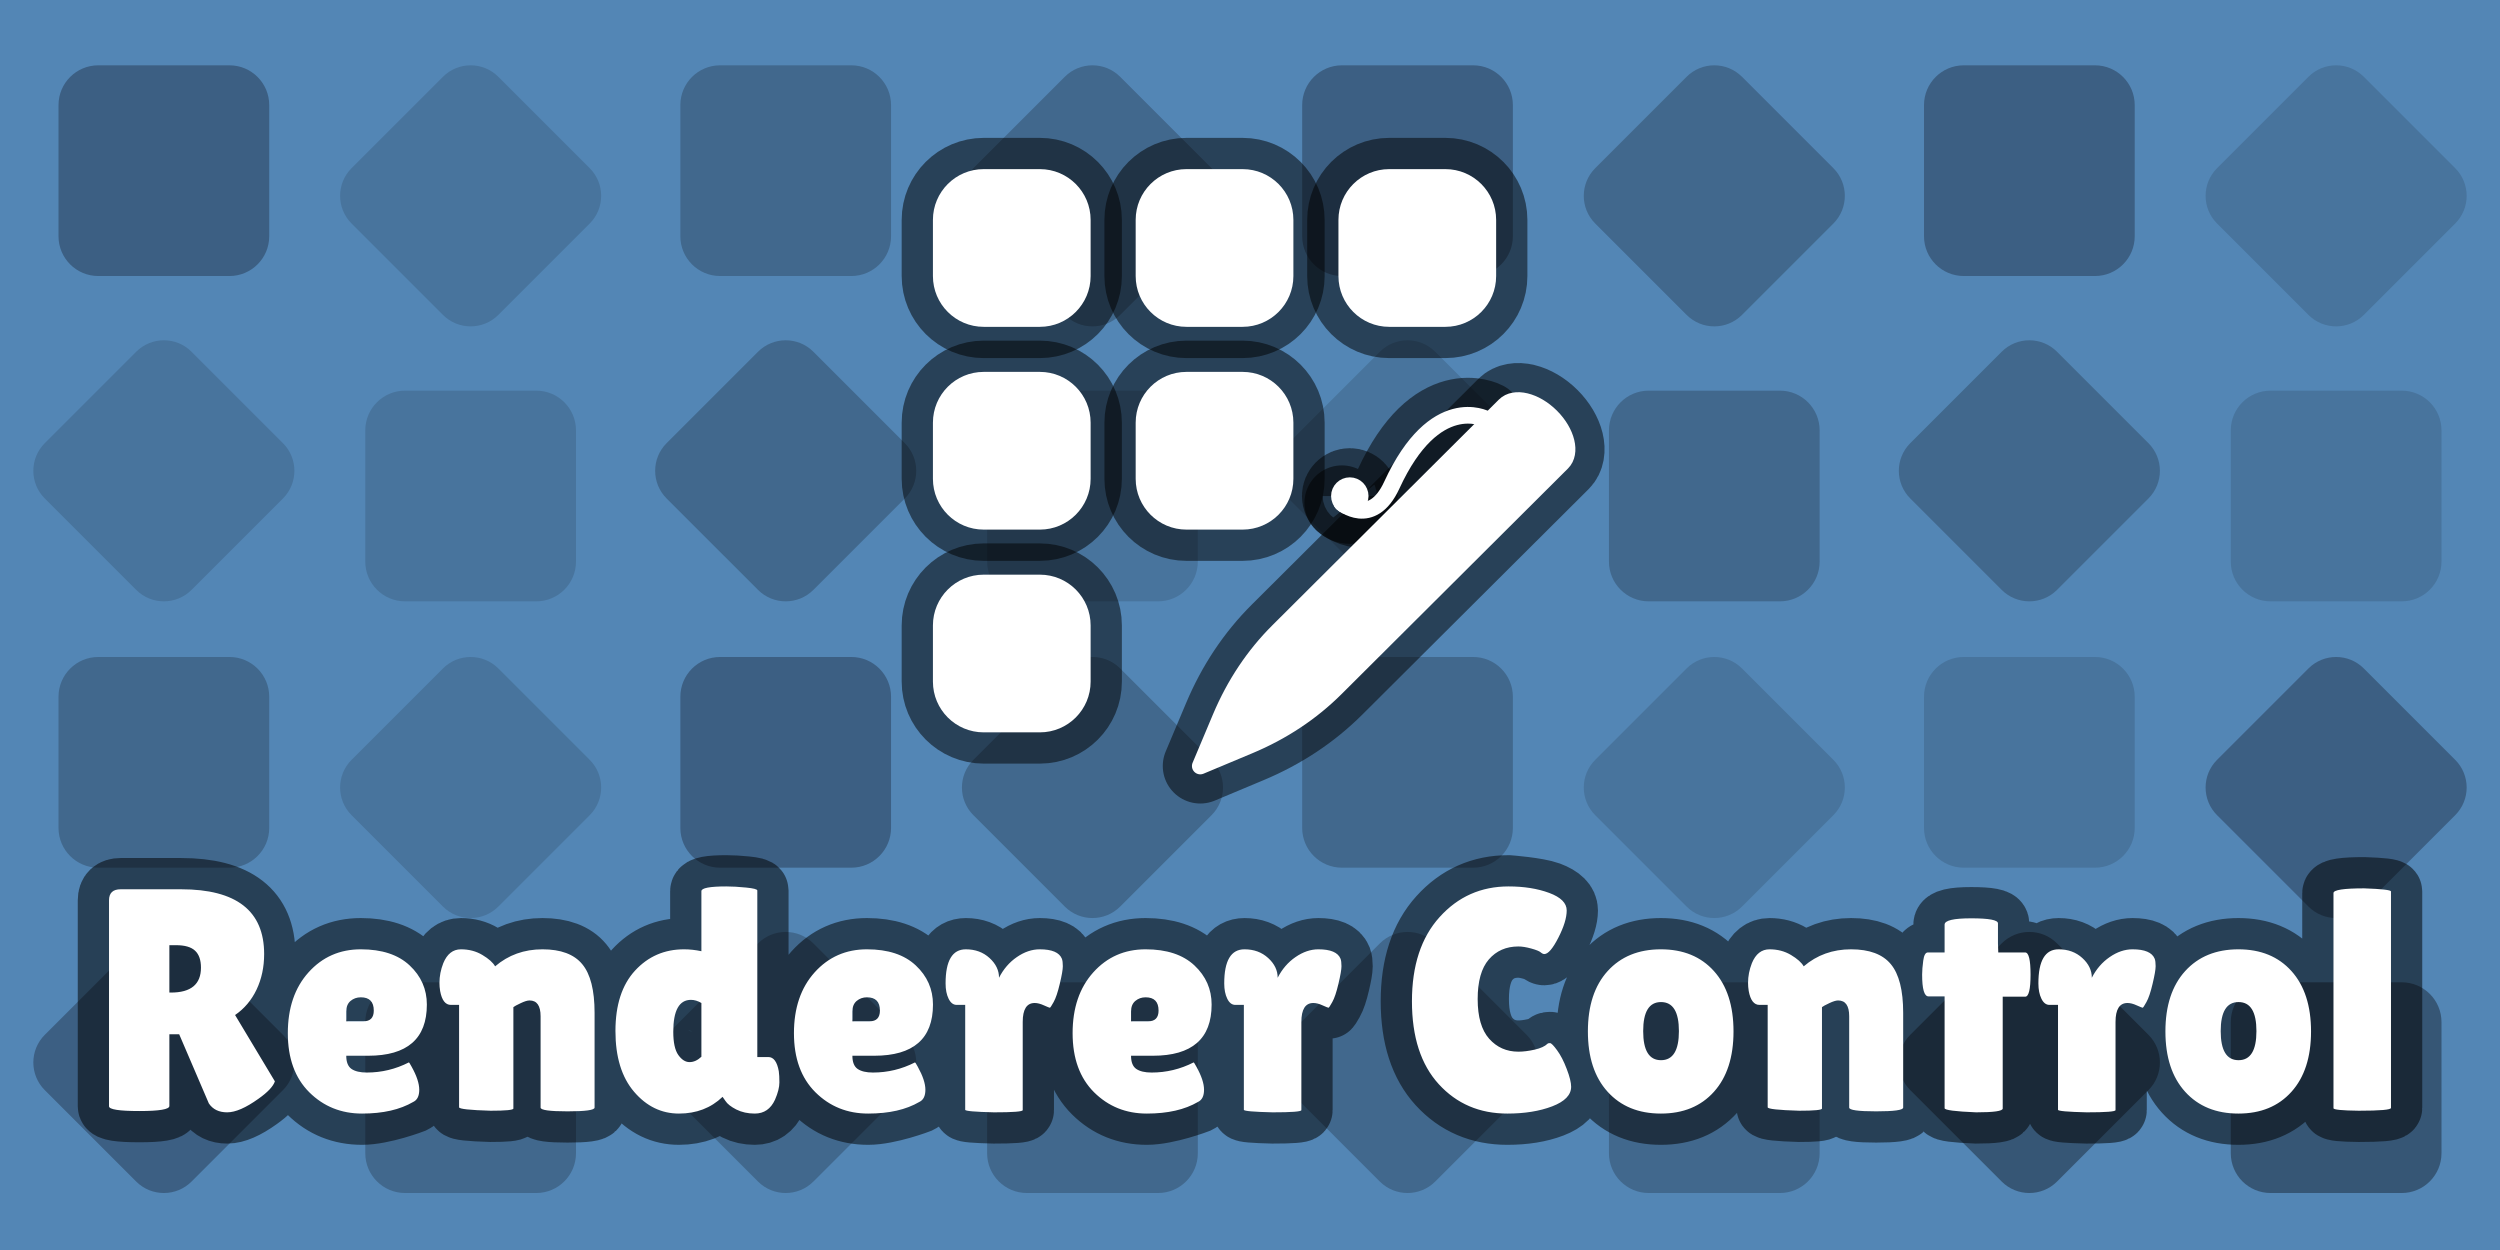 <?xml version="1.0" encoding="UTF-8"?>
<svg xmlns="http://www.w3.org/2000/svg" xmlns:xlink="http://www.w3.org/1999/xlink" width="600px" height="300px" viewBox="0 0 600 300" version="1.1">
<g id="surface1">
<rect x="0" y="0" width="600" height="300" style="fill:rgb(32.549%,52.549%,70.98%);fill-opacity:1;stroke:none;"/>
<path style=" stroke:none;fill-rule:nonzero;fill:rgb(25.49%,40.784%,55.294%);fill-opacity:1;" d="M 23.586 208.246 C 18.316 208.246 14.043 203.973 14.043 198.703 L 14.043 167.219 C 14.043 161.949 18.316 157.676 23.586 157.676 L 55.07 157.676 C 60.34 157.676 64.613 161.949 64.613 167.219 L 64.613 198.703 C 64.613 203.973 60.34 208.246 55.07 208.246 Z M 23.586 208.246 "/>
<path style=" stroke:none;fill-rule:nonzero;fill:rgb(23.529%,37.255%,51.373%);fill-opacity:1;" d="M 10.754 261.641 C 7.082 257.973 7.082 252.02 10.754 248.352 L 32.684 226.422 C 36.352 222.75 42.305 222.75 45.973 226.422 L 67.902 248.352 C 71.574 252.02 71.574 257.973 67.902 261.641 L 45.973 283.57 C 42.305 287.242 36.352 287.242 32.684 283.57 Z M 10.754 261.641 "/>
<path style=" stroke:none;fill-rule:nonzero;fill:rgb(25.49%,40.784%,55.294%);fill-opacity:1;" d="M 128.695 235.754 C 133.965 235.754 138.238 240.027 138.238 245.297 L 138.238 276.781 C 138.238 282.051 133.965 286.324 128.695 286.324 L 97.211 286.324 C 91.941 286.324 87.668 282.051 87.668 276.781 L 87.668 245.297 C 87.668 240.027 91.941 235.754 97.211 235.754 Z M 128.695 235.754 "/>
<path style=" stroke:none;fill-rule:nonzero;fill:rgb(28.235%,45.49%,61.569%);fill-opacity:1;" d="M 106.309 160.43 C 109.977 156.758 115.93 156.758 119.598 160.43 L 141.527 182.359 C 145.199 186.027 145.199 191.98 141.527 195.648 L 119.598 217.578 C 115.93 221.25 109.977 221.25 106.309 217.578 L 84.379 195.648 C 80.707 191.98 80.707 186.027 84.379 182.359 Z M 106.309 160.43 "/>
<path style=" stroke:none;fill-rule:nonzero;fill:rgb(23.529%,37.255%,51.373%);fill-opacity:1;" d="M 172.824 208.246 C 167.555 208.246 163.285 203.973 163.285 198.703 L 163.285 167.219 C 163.285 161.949 167.555 157.676 172.824 157.676 L 204.312 157.676 C 209.578 157.676 213.852 161.949 213.852 167.219 L 213.852 198.703 C 213.852 203.973 209.578 208.246 204.312 208.246 Z M 172.824 208.246 "/>
<path style=" stroke:none;fill-rule:nonzero;fill:rgb(25.49%,40.784%,55.294%);fill-opacity:1;" d="M 159.992 261.641 C 156.32 257.973 156.32 252.02 159.992 248.352 L 181.922 226.422 C 185.594 222.75 191.543 222.75 195.215 226.422 L 217.145 248.352 C 220.812 252.02 220.812 257.973 217.145 261.641 L 195.215 283.57 C 191.543 287.242 185.594 287.242 181.922 283.57 Z M 159.992 261.641 "/>
<path style=" stroke:none;fill-rule:nonzero;fill:rgb(25.49%,40.784%,55.294%);fill-opacity:1;" d="M 277.934 235.754 C 283.203 235.754 287.477 240.027 287.477 245.297 L 287.477 276.781 C 287.477 282.051 283.203 286.324 277.934 286.324 L 246.449 286.324 C 241.18 286.324 236.91 282.051 236.91 276.781 L 236.91 245.297 C 236.91 240.027 241.18 235.754 246.449 235.754 Z M 277.934 235.754 "/>
<path style=" stroke:none;fill-rule:nonzero;fill:rgb(25.49%,40.784%,55.294%);fill-opacity:1;" d="M 255.547 160.43 C 259.219 156.758 265.168 156.758 268.84 160.43 L 290.77 182.359 C 294.438 186.027 294.438 191.98 290.77 195.648 L 268.84 217.578 C 265.168 221.25 259.219 221.25 255.547 217.578 L 233.617 195.648 C 229.945 191.98 229.945 186.027 233.617 182.359 Z M 255.547 160.43 "/>
<path style=" stroke:none;fill-rule:nonzero;fill:rgb(25.49%,40.784%,55.294%);fill-opacity:1;" d="M 322.066 208.246 C 316.797 208.246 312.523 203.973 312.523 198.703 L 312.523 167.219 C 312.523 161.949 316.797 157.676 322.066 157.676 L 353.551 157.676 C 358.82 157.676 363.09 161.949 363.09 167.219 L 363.09 198.703 C 363.09 203.973 358.82 208.246 353.551 208.246 Z M 322.066 208.246 "/>
<path style=" stroke:none;fill-rule:nonzero;fill:rgb(25.49%,40.784%,55.294%);fill-opacity:1;" d="M 309.23 261.641 C 305.562 257.973 305.562 252.02 309.23 248.352 L 331.16 226.422 C 334.832 222.75 340.781 222.75 344.453 226.422 L 366.383 248.352 C 370.055 252.02 370.055 257.973 366.383 261.641 L 344.453 283.57 C 340.781 287.242 334.832 287.242 331.16 283.57 Z M 309.23 261.641 "/>
<path style=" stroke:none;fill-rule:nonzero;fill:rgb(25.49%,40.784%,55.294%);fill-opacity:1;" d="M 427.176 235.754 C 432.445 235.754 436.715 240.027 436.715 245.297 L 436.715 276.781 C 436.715 282.051 432.445 286.324 427.176 286.324 L 395.688 286.324 C 390.422 286.324 386.148 282.051 386.148 276.781 L 386.148 245.297 C 386.148 240.027 390.422 235.754 395.688 235.754 Z M 427.176 235.754 "/>
<path style=" stroke:none;fill-rule:nonzero;fill:rgb(28.235%,45.49%,61.569%);fill-opacity:1;" d="M 404.785 160.43 C 408.457 156.758 414.406 156.758 418.078 160.43 L 440.008 182.359 C 443.68 186.027 443.68 191.98 440.008 195.648 L 418.078 217.578 C 414.406 221.25 408.457 221.25 404.785 217.578 L 382.855 195.648 C 379.188 191.98 379.188 186.027 382.855 182.359 Z M 404.785 160.43 "/>
<path style=" stroke:none;fill-rule:nonzero;fill:rgb(28.235%,45.49%,61.569%);fill-opacity:1;" d="M 471.305 208.246 C 466.035 208.246 461.762 203.973 461.762 198.703 L 461.762 167.219 C 461.762 161.949 466.035 157.676 471.305 157.676 L 502.789 157.676 C 508.059 157.676 512.332 161.949 512.332 167.219 L 512.332 198.703 C 512.332 203.973 508.059 208.246 502.789 208.246 Z M 471.305 208.246 "/>
<path style=" stroke:none;fill-rule:nonzero;fill:rgb(21.176%,33.725%,45.882%);fill-opacity:1;" d="M 458.473 261.641 C 454.801 257.973 454.801 252.02 458.473 248.352 L 480.402 226.422 C 484.07 222.75 490.023 222.75 493.691 226.422 L 515.621 248.352 C 519.293 252.02 519.293 257.973 515.621 261.641 L 493.691 283.57 C 490.023 287.242 484.07 287.242 480.402 283.57 Z M 458.473 261.641 "/>
<path style=" stroke:none;fill-rule:nonzero;fill:rgb(21.176%,33.725%,45.882%);fill-opacity:1;" d="M 576.414 235.754 C 581.684 235.754 585.957 240.027 585.957 245.297 L 585.957 276.781 C 585.957 282.051 581.684 286.324 576.414 286.324 L 544.93 286.324 C 539.66 286.324 535.387 282.051 535.387 276.781 L 535.387 245.297 C 535.387 240.027 539.66 235.754 544.93 235.754 Z M 576.414 235.754 "/>
<path style=" stroke:none;fill-rule:nonzero;fill:rgb(23.529%,37.255%,51.373%);fill-opacity:1;" d="M 554.027 160.43 C 557.695 156.758 563.648 156.758 567.316 160.43 L 589.246 182.359 C 592.918 186.027 592.918 191.98 589.246 195.648 L 567.316 217.578 C 563.648 221.25 557.695 221.25 554.027 217.578 L 532.098 195.648 C 528.426 191.98 528.426 186.027 532.098 182.359 Z M 554.027 160.43 "/>
<path style=" stroke:none;fill-rule:nonzero;fill:rgb(23.529%,37.255%,51.373%);fill-opacity:1;" d="M 23.586 66.246 C 18.316 66.246 14.043 61.973 14.043 56.703 L 14.043 25.219 C 14.043 19.949 18.316 15.676 23.586 15.676 L 55.07 15.676 C 60.34 15.676 64.613 19.949 64.613 25.219 L 64.613 56.703 C 64.613 61.973 60.34 66.246 55.07 66.246 Z M 23.586 66.246 "/>
<path style=" stroke:none;fill-rule:nonzero;fill:rgb(28.235%,45.49%,61.569%);fill-opacity:1;" d="M 10.754 119.641 C 7.082 115.973 7.082 110.02 10.754 106.352 L 32.684 84.422 C 36.352 80.75 42.305 80.75 45.973 84.422 L 67.902 106.352 C 71.574 110.02 71.574 115.973 67.902 119.641 L 45.973 141.57 C 42.305 145.242 36.352 145.242 32.684 141.57 Z M 10.754 119.641 "/>
<path style=" stroke:none;fill-rule:nonzero;fill:rgb(28.235%,45.49%,61.569%);fill-opacity:1;" d="M 128.695 93.754 C 133.965 93.754 138.238 98.027 138.238 103.297 L 138.238 134.781 C 138.238 140.051 133.965 144.324 128.695 144.324 L 97.211 144.324 C 91.941 144.324 87.668 140.051 87.668 134.781 L 87.668 103.297 C 87.668 98.027 91.941 93.754 97.211 93.754 Z M 128.695 93.754 "/>
<path style=" stroke:none;fill-rule:nonzero;fill:rgb(28.235%,45.49%,61.569%);fill-opacity:1;" d="M 106.309 18.43 C 109.977 14.758 115.93 14.758 119.598 18.43 L 141.527 40.359 C 145.199 44.027 145.199 49.98 141.527 53.648 L 119.598 75.578 C 115.93 79.25 109.977 79.25 106.309 75.578 L 84.379 53.648 C 80.707 49.98 80.707 44.027 84.379 40.359 Z M 106.309 18.43 "/>
<path style=" stroke:none;fill-rule:nonzero;fill:rgb(25.49%,40.784%,55.294%);fill-opacity:1;" d="M 172.824 66.246 C 167.555 66.246 163.285 61.973 163.285 56.703 L 163.285 25.219 C 163.285 19.949 167.555 15.676 172.824 15.676 L 204.312 15.676 C 209.578 15.676 213.852 19.949 213.852 25.219 L 213.852 56.703 C 213.852 61.973 209.578 66.246 204.312 66.246 Z M 172.824 66.246 "/>
<path style=" stroke:none;fill-rule:nonzero;fill:rgb(25.49%,40.784%,55.294%);fill-opacity:1;" d="M 159.992 119.641 C 156.32 115.973 156.32 110.02 159.992 106.352 L 181.922 84.422 C 185.594 80.75 191.543 80.75 195.215 84.422 L 217.145 106.352 C 220.812 110.02 220.812 115.973 217.145 119.641 L 195.215 141.57 C 191.543 145.242 185.594 145.242 181.922 141.57 Z M 159.992 119.641 "/>
<path style=" stroke:none;fill-rule:nonzero;fill:rgb(28.235%,45.49%,61.569%);fill-opacity:1;" d="M 277.934 93.754 C 283.203 93.754 287.477 98.027 287.477 103.297 L 287.477 134.781 C 287.477 140.051 283.203 144.324 277.934 144.324 L 246.449 144.324 C 241.18 144.324 236.91 140.051 236.91 134.781 L 236.91 103.297 C 236.91 98.027 241.18 93.754 246.449 93.754 Z M 277.934 93.754 "/>
<path style=" stroke:none;fill-rule:nonzero;fill:rgb(25.49%,40.784%,55.294%);fill-opacity:1;" d="M 255.547 18.43 C 259.219 14.758 265.168 14.758 268.84 18.43 L 290.77 40.359 C 294.438 44.027 294.438 49.98 290.77 53.648 L 268.84 75.578 C 265.168 79.25 259.219 79.25 255.547 75.578 L 233.617 53.648 C 229.945 49.98 229.945 44.027 233.617 40.359 Z M 255.547 18.43 "/>
<path style=" stroke:none;fill-rule:nonzero;fill:rgb(23.529%,37.255%,51.373%);fill-opacity:1;" d="M 322.066 66.246 C 316.797 66.246 312.523 61.973 312.523 56.703 L 312.523 25.219 C 312.523 19.949 316.797 15.676 322.066 15.676 L 353.551 15.676 C 358.82 15.676 363.09 19.949 363.09 25.219 L 363.09 56.703 C 363.09 61.973 358.82 66.246 353.551 66.246 Z M 322.066 66.246 "/>
<path style=" stroke:none;fill-rule:nonzero;fill:rgb(28.235%,45.49%,61.569%);fill-opacity:1;" d="M 309.23 119.641 C 305.562 115.973 305.562 110.02 309.23 106.352 L 331.16 84.422 C 334.832 80.75 340.781 80.75 344.453 84.422 L 366.383 106.352 C 370.055 110.02 370.055 115.973 366.383 119.641 L 344.453 141.57 C 340.781 145.242 334.832 145.242 331.16 141.57 Z M 309.23 119.641 "/>
<path style=" stroke:none;fill-rule:nonzero;fill:rgb(25.49%,40.784%,55.294%);fill-opacity:1;" d="M 427.176 93.754 C 432.445 93.754 436.715 98.027 436.715 103.297 L 436.715 134.781 C 436.715 140.051 432.445 144.324 427.176 144.324 L 395.688 144.324 C 390.422 144.324 386.148 140.051 386.148 134.781 L 386.148 103.297 C 386.148 98.027 390.422 93.754 395.688 93.754 Z M 427.176 93.754 "/>
<path style=" stroke:none;fill-rule:nonzero;fill:rgb(25.49%,40.784%,55.294%);fill-opacity:1;" d="M 404.785 18.43 C 408.457 14.758 414.406 14.758 418.078 18.43 L 440.008 40.359 C 443.68 44.027 443.68 49.98 440.008 53.648 L 418.078 75.578 C 414.406 79.25 408.457 79.25 404.785 75.578 L 382.855 53.648 C 379.188 49.98 379.188 44.027 382.855 40.359 Z M 404.785 18.43 "/>
<path style=" stroke:none;fill-rule:nonzero;fill:rgb(23.529%,37.255%,51.373%);fill-opacity:1;" d="M 471.305 66.246 C 466.035 66.246 461.762 61.973 461.762 56.703 L 461.762 25.219 C 461.762 19.949 466.035 15.676 471.305 15.676 L 502.789 15.676 C 508.059 15.676 512.332 19.949 512.332 25.219 L 512.332 56.703 C 512.332 61.973 508.059 66.246 502.789 66.246 Z M 471.305 66.246 "/>
<path style=" stroke:none;fill-rule:nonzero;fill:rgb(25.49%,40.784%,55.294%);fill-opacity:1;" d="M 458.473 119.641 C 454.801 115.973 454.801 110.02 458.473 106.352 L 480.402 84.422 C 484.07 80.75 490.023 80.75 493.691 84.422 L 515.621 106.352 C 519.293 110.02 519.293 115.973 515.621 119.641 L 493.691 141.57 C 490.023 145.242 484.07 145.242 480.402 141.57 Z M 458.473 119.641 "/>
<path style=" stroke:none;fill-rule:nonzero;fill:rgb(28.235%,45.49%,61.569%);fill-opacity:1;" d="M 576.414 93.754 C 581.684 93.754 585.957 98.027 585.957 103.297 L 585.957 134.781 C 585.957 140.051 581.684 144.324 576.414 144.324 L 544.93 144.324 C 539.66 144.324 535.387 140.051 535.387 134.781 L 535.387 103.297 C 535.387 98.027 539.66 93.754 544.93 93.754 Z M 576.414 93.754 "/>
<path style=" stroke:none;fill-rule:nonzero;fill:rgb(28.235%,45.49%,61.569%);fill-opacity:1;" d="M 554.027 18.43 C 557.695 14.758 563.648 14.758 567.316 18.43 L 589.246 40.359 C 592.918 44.027 592.918 49.98 589.246 53.648 L 567.316 75.578 C 563.648 79.25 557.695 79.25 554.027 75.578 L 532.098 53.648 C 528.426 49.98 528.426 44.027 532.098 40.359 Z M 554.027 18.43 "/>
<path style="fill:none;stroke-width:9;stroke-linecap:round;stroke-linejoin:round;stroke:rgb(0%,0%,0%);stroke-opacity:0.514;stroke-miterlimit:10;" d="M 239.879 194.473 L 234.033 196.922 L 236.486 191.094 C 238.162 187.115 240.484 183.633 243.406 180.725 L 270.574 153.654 C 271.738 152.496 274.221 153.092 276.121 154.984 C 278.02 156.877 278.619 159.35 277.455 160.508 L 250.287 187.578 C 247.365 190.49 243.871 192.807 239.879 194.473 " transform="matrix(2,0,0,2,-180,-210)"/>
<path style="fill:none;stroke-width:9;stroke-linecap:round;stroke-linejoin:round;stroke:rgb(0%,0%,0%);stroke-opacity:0.514;stroke-miterlimit:10;" d="M 251.029 165.346 C 251.029 165.346 254.629 168.398 257.014 163.219 C 262.176 152.008 268.297 155.279 268.297 155.279 " transform="matrix(2,0,0,2,-180,-210)"/>
<path style="fill:none;stroke-width:9;stroke-linecap:round;stroke-linejoin:round;stroke:rgb(0%,0%,0%);stroke-opacity:0.514;stroke-miterlimit:10;" d="M 253.219 164.523 C 253.219 165.211 252.664 165.768 251.977 165.768 C 251.287 165.768 250.73 165.211 250.73 164.523 C 250.73 163.836 251.291 163.281 251.977 163.281 C 252.666 163.281 253.221 163.838 253.221 164.525 Z M 253.219 164.523 " transform="matrix(2,0,0,2,-180,-210)"/>
<path style="fill:none;stroke-width:7.5;stroke-linecap:butt;stroke-linejoin:miter;stroke:rgb(0%,0%,0%);stroke-opacity:0.514;stroke-miterlimit:10;" d="M 256.703 144.221 C 253.34 144.221 250.613 141.494 250.613 138.129 L 250.613 131.387 C 250.613 128.023 253.34 125.295 256.703 125.295 L 263.447 125.295 C 266.811 125.295 269.537 128.023 269.537 131.387 L 269.537 138.129 C 269.537 141.494 266.811 144.221 263.447 144.221 Z M 256.703 144.221 " transform="matrix(2,0,0,2,-180,-210)"/>
<path style="fill:none;stroke-width:7.5;stroke-linecap:butt;stroke-linejoin:miter;stroke:rgb(0%,0%,0%);stroke-opacity:0.514;stroke-miterlimit:10;" d="M 232.373 144.221 C 229.008 144.221 226.281 141.494 226.281 138.129 L 226.281 131.387 C 226.281 128.023 229.008 125.295 232.373 125.295 L 239.115 125.295 C 242.48 125.295 245.207 128.023 245.207 131.387 L 245.207 138.129 C 245.207 141.494 242.48 144.221 239.115 144.221 Z M 232.373 144.221 " transform="matrix(2,0,0,2,-180,-210)"/>
<path style="fill:none;stroke-width:7.5;stroke-linecap:butt;stroke-linejoin:miter;stroke:rgb(0%,0%,0%);stroke-opacity:0.514;stroke-miterlimit:10;" d="M 208.041 144.221 C 204.678 144.221 201.951 141.494 201.951 138.129 L 201.951 131.387 C 201.951 128.023 204.678 125.295 208.041 125.295 L 214.785 125.295 C 218.148 125.295 220.875 128.023 220.875 131.387 L 220.875 138.129 C 220.875 141.494 218.148 144.221 214.785 144.221 Z M 208.041 144.221 " transform="matrix(2,0,0,2,-180,-210)"/>
<path style="fill:none;stroke-width:7.5;stroke-linecap:butt;stroke-linejoin:miter;stroke:rgb(0%,0%,0%);stroke-opacity:0.514;stroke-miterlimit:10;" d="M 208.041 168.553 C 204.678 168.553 201.951 165.824 201.951 162.461 L 201.951 155.719 C 201.951 152.354 204.678 149.627 208.041 149.627 L 214.785 149.627 C 218.148 149.627 220.875 152.354 220.875 155.719 L 220.875 162.461 C 220.875 165.824 218.148 168.553 214.785 168.553 Z M 208.041 168.553 " transform="matrix(2,0,0,2,-180,-210)"/>
<path style="fill:none;stroke-width:7.5;stroke-linecap:butt;stroke-linejoin:miter;stroke:rgb(0%,0%,0%);stroke-opacity:0.514;stroke-miterlimit:10;" d="M 208.041 192.883 C 204.678 192.883 201.951 190.156 201.951 186.793 L 201.951 180.049 C 201.951 176.686 204.678 173.959 208.041 173.959 L 214.785 173.959 C 218.148 173.959 220.875 176.686 220.875 180.049 L 220.875 186.793 C 220.875 190.156 218.148 192.883 214.785 192.883 Z M 208.041 192.883 " transform="matrix(2,0,0,2,-180,-210)"/>
<path style="fill:none;stroke-width:7.5;stroke-linecap:butt;stroke-linejoin:miter;stroke:rgb(0%,0%,0%);stroke-opacity:0.514;stroke-miterlimit:10;" d="M 232.373 168.553 C 229.008 168.553 226.281 165.824 226.281 162.461 L 226.281 155.719 C 226.281 152.354 229.008 149.627 232.373 149.627 L 239.115 149.627 C 242.48 149.627 245.207 152.354 245.207 155.719 L 245.207 162.461 C 245.207 165.824 242.48 168.553 239.115 168.553 Z M 232.373 168.553 " transform="matrix(2,0,0,2,-180,-210)"/>
<path style="fill:none;stroke-width:7.5;stroke-linecap:square;stroke-linejoin:miter;stroke:rgb(0%,0%,0%);stroke-opacity:0.525;stroke-miterlimit:10;" d="M 110.324 237.717 C 110.324 238.123 109.125 238.324 106.725 238.324 C 104.297 238.324 103.082 238.135 103.082 237.754 L 103.082 213.037 C 103.082 212.154 103.549 211.713 104.482 211.713 L 111.723 211.713 C 118.373 211.713 121.697 214.305 121.697 219.486 C 121.697 221.053 121.395 222.475 120.787 223.752 C 120.18 225.025 119.32 226.043 118.209 226.803 L 122.986 234.764 C 122.783 235.371 122.127 236.066 121.016 236.852 C 119.5 237.938 118.25 238.48 117.262 238.48 C 116.275 238.48 115.541 238.125 115.062 237.414 L 111.502 229.113 L 110.324 229.113 Z M 110.324 218.422 L 110.324 224.107 L 110.516 224.107 C 112.916 224.107 114.115 223.111 114.115 221.117 C 114.115 220.203 113.881 219.527 113.412 219.088 C 112.943 218.643 112.178 218.422 111.117 218.422 Z M 133.447 238.629 C 130.945 238.629 128.834 237.777 127.115 236.074 C 125.398 234.365 124.539 232.002 124.539 228.98 C 124.539 225.959 125.367 223.527 127.02 221.686 C 128.678 219.84 130.771 218.918 133.299 218.918 C 135.826 218.918 137.779 219.561 139.156 220.85 C 140.533 222.139 141.223 223.705 141.223 225.551 C 141.223 229.645 138.873 231.689 134.172 231.689 L 131.551 231.689 C 131.551 232.451 131.76 232.977 132.174 233.268 C 132.594 233.559 133.207 233.705 134.018 233.705 C 135.789 233.705 139.197 232.641 139.4 233.016 C 140.008 234.107 140.311 235.025 140.311 235.77 C 140.311 236.516 140.072 237.002 139.594 237.229 C 139.594 237.229 135.949 238.629 133.447 238.629 Z M 134.854 226.27 C 134.854 225.209 134.336 224.678 133.299 224.678 C 132.82 224.678 132.408 224.824 132.062 225.115 C 131.723 225.406 131.551 225.828 131.551 226.381 L 131.551 227.559 L 133.604 227.559 C 134.438 227.559 134.854 227.129 134.854 226.27 Z M 151.605 238.021 C 151.605 238.199 150.697 238.287 148.881 238.287 C 146.354 238.213 145.09 238.076 145.09 237.873 L 145.09 225.588 L 144.105 225.588 C 143.449 225.588 143.02 225.033 142.816 223.922 C 142.762 223.592 142.734 223.264 142.734 222.938 C 142.734 222.152 142.889 221.367 143.193 220.584 C 143.648 219.473 144.354 218.918 145.312 218.918 C 146.275 218.918 147.133 219.145 147.889 219.598 C 148.648 220.053 149.158 220.506 149.414 220.961 C 151.004 219.598 152.896 218.918 155.094 218.918 C 157.295 218.918 158.887 219.512 159.869 220.701 C 160.857 221.887 161.35 223.832 161.35 226.537 L 161.35 237.91 C 161.35 238.211 160.27 238.361 158.107 238.361 C 155.949 238.361 154.871 238.211 154.871 237.91 L 154.871 226.951 C 154.871 225.688 154.43 225.055 153.545 225.055 C 153.289 225.055 152.934 225.164 152.48 225.381 C 152.025 225.594 151.734 225.752 151.605 225.855 Z M 174.168 211.941 C 174.168 211.562 175.166 211.371 177.16 211.371 C 177.842 211.371 178.631 211.416 179.529 211.506 C 180.428 211.594 180.877 211.713 180.877 211.861 L 180.877 231.846 L 182.203 231.846 C 182.834 231.846 183.252 232.414 183.455 233.549 C 183.504 233.879 183.527 234.328 183.527 234.896 C 183.527 235.465 183.354 236.152 183.002 236.963 C 182.494 238.072 181.684 238.629 180.574 238.629 C 179.74 238.629 179 238.465 178.352 238.139 C 177.711 237.809 177.275 237.465 177.049 237.109 L 176.709 236.621 C 175.316 237.959 173.572 238.629 171.473 238.629 C 169.375 238.629 167.58 237.758 166.09 236.014 C 164.6 234.271 163.854 231.84 163.854 228.721 C 163.854 225.596 164.637 223.182 166.201 221.479 C 167.771 219.771 169.73 218.918 172.08 218.918 C 172.762 218.918 173.457 218.994 174.168 219.146 Z M 172.918 224.982 C 171.5 224.982 170.793 226.258 170.793 228.811 C 170.793 230.098 170.994 231.029 171.398 231.602 C 171.805 232.17 172.254 232.453 172.746 232.453 C 173.24 232.453 173.715 232.238 174.168 231.809 L 174.168 225.359 C 173.738 225.107 173.322 224.982 172.918 224.982 Z M 194.182 238.629 C 191.68 238.629 189.568 237.777 187.852 236.074 C 186.133 234.365 185.273 232.002 185.273 228.98 C 185.273 225.959 186.102 223.527 187.754 221.686 C 189.414 219.84 191.506 218.918 194.033 218.918 C 196.561 218.918 198.514 219.561 199.891 220.85 C 201.268 222.139 201.957 223.705 201.957 225.551 C 201.957 229.645 199.607 231.689 194.908 231.689 L 192.287 231.689 C 192.287 232.451 192.494 232.977 192.908 233.268 C 193.328 233.559 193.943 233.705 194.752 233.705 C 196.523 233.705 199.934 232.641 200.135 233.016 C 200.742 234.107 201.047 235.025 201.047 235.77 C 201.047 236.516 200.807 237.002 200.328 237.229 C 200.328 237.229 196.686 238.629 194.182 238.629 Z M 195.59 226.27 C 195.59 225.209 195.07 224.678 194.033 224.678 C 193.555 224.678 193.143 224.824 192.797 225.115 C 192.457 225.406 192.287 225.828 192.287 226.381 L 192.287 227.559 L 194.338 227.559 C 195.172 227.559 195.59 227.129 195.59 226.27 Z M 212.727 238.213 C 212.727 238.391 211.576 238.48 209.275 238.48 C 206.975 238.426 205.824 238.324 205.824 238.176 L 205.824 225.588 L 204.803 225.588 C 204.398 225.588 204.074 225.342 203.832 224.848 C 203.59 224.355 203.471 223.742 203.471 223.012 C 203.471 220.281 204.279 218.918 205.898 218.918 C 207.033 218.918 207.982 219.266 208.742 219.961 C 209.502 220.652 209.883 221.441 209.883 222.33 C 210.41 221.295 211.123 220.467 212.021 219.85 C 212.92 219.229 213.836 218.918 214.77 218.918 C 216.236 218.918 217.121 219.295 217.428 220.051 C 217.502 220.252 217.539 220.551 217.539 220.945 C 217.539 221.336 217.418 222.037 217.176 223.049 C 216.939 224.061 216.691 224.793 216.436 225.248 C 216.184 225.703 216.033 225.93 215.984 225.93 C 215.934 225.93 215.699 225.836 215.281 225.648 C 214.865 225.455 214.492 225.359 214.162 225.359 C 213.205 225.359 212.727 226.117 212.727 227.633 Z M 227.621 238.629 C 225.117 238.629 223.008 237.777 221.289 236.074 C 219.572 234.365 218.713 232.002 218.713 228.98 C 218.713 225.959 219.539 223.527 221.193 221.686 C 222.852 219.84 224.945 218.918 227.473 218.918 C 230 218.918 231.951 219.561 233.33 220.85 C 234.707 222.139 235.395 223.705 235.395 225.551 C 235.395 229.645 233.045 231.689 228.346 231.689 L 225.725 231.689 C 225.725 232.451 225.932 232.977 226.348 233.268 C 226.766 233.559 227.381 233.705 228.191 233.705 C 229.963 233.705 233.371 232.641 233.574 233.016 C 234.182 234.107 234.484 235.025 234.484 235.77 C 234.484 236.516 234.244 237.002 233.766 237.229 C 233.766 237.229 230.123 238.629 227.621 238.629 Z M 229.027 226.27 C 229.027 225.209 228.51 224.678 227.473 224.678 C 226.994 224.678 226.582 224.824 226.236 225.115 C 225.895 225.406 225.725 225.828 225.725 226.381 L 225.725 227.559 L 227.775 227.559 C 228.609 227.559 229.027 227.129 229.027 226.27 Z M 246.164 238.213 C 246.164 238.391 245.014 238.48 242.713 238.48 C 240.412 238.426 239.264 238.324 239.264 238.176 L 239.264 225.588 L 238.24 225.588 C 237.836 225.588 237.514 225.342 237.271 224.848 C 237.029 224.355 236.908 223.742 236.908 223.012 C 236.908 220.281 237.717 218.918 239.336 218.918 C 240.473 218.918 241.42 219.266 242.18 219.961 C 242.941 220.652 243.32 221.441 243.32 222.33 C 243.85 221.295 244.562 220.467 245.461 219.85 C 246.359 219.229 247.275 218.918 248.207 218.918 C 249.674 218.918 250.561 219.295 250.865 220.051 C 250.939 220.252 250.977 220.551 250.977 220.945 C 250.977 221.336 250.855 222.037 250.613 223.049 C 250.377 224.061 250.131 224.793 249.873 225.248 C 249.621 225.703 249.471 225.93 249.422 225.93 C 249.373 225.93 249.139 225.836 248.719 225.648 C 248.305 225.455 247.932 225.359 247.6 225.359 C 246.643 225.359 246.164 226.117 246.164 227.633 Z M 275.902 212.148 C 277.303 212.668 278.004 213.369 278.004 214.252 C 278.004 215.135 277.668 216.229 276.998 217.533 C 276.332 218.836 275.771 219.486 275.316 219.486 C 275.188 219.486 275.043 219.418 274.879 219.279 C 274.717 219.137 274.336 218.984 273.74 218.82 C 273.146 218.658 272.637 218.576 272.207 218.576 C 270.74 218.576 269.559 219.096 268.66 220.131 C 267.766 221.168 267.32 222.756 267.32 224.893 C 267.32 227.025 267.779 228.609 268.697 229.646 C 269.619 230.684 270.789 231.201 272.207 231.201 C 272.789 231.201 273.441 231.119 274.162 230.957 C 274.883 230.789 275.393 230.555 275.695 230.254 C 275.744 230.199 275.846 230.172 275.998 230.172 C 276.15 230.172 276.436 230.459 276.85 231.031 C 277.27 231.6 277.654 232.344 278.004 233.268 C 278.359 234.189 278.537 234.904 278.537 235.408 C 278.537 236.395 277.779 237.18 276.264 237.762 C 274.748 238.34 272.955 238.629 270.881 238.629 C 267.545 238.629 264.803 237.453 262.654 235.104 C 260.508 232.754 259.434 229.438 259.434 225.152 C 259.434 220.867 260.539 217.5 262.75 215.053 C 264.963 212.598 267.723 211.371 271.029 211.371 C 271.029 211.371 274.5 211.631 275.902 212.148 Z M 282.916 236.014 C 281.336 234.271 280.547 231.857 280.547 228.773 C 280.547 225.688 281.336 223.273 282.916 221.531 C 284.496 219.789 286.625 218.918 289.307 218.918 C 291.986 218.918 294.109 219.789 295.674 221.531 C 297.24 223.273 298.021 225.688 298.021 228.773 C 298.021 231.857 297.24 234.271 295.674 236.014 C 294.109 237.758 291.986 238.629 289.307 238.629 C 286.625 238.629 284.496 237.758 282.916 236.014 Z M 289.32 225.248 C 287.895 225.248 282.682 225.66 282.682 227.986 C 282.682 230.311 287.895 232.223 289.32 232.223 C 290.752 232.223 291.469 231.061 291.469 228.736 C 291.469 226.41 290.752 225.248 289.32 225.248 Z M 308.637 238.021 C 308.637 238.199 307.729 238.287 305.912 238.287 C 303.385 238.213 302.121 238.076 302.121 237.873 L 302.121 225.588 L 301.137 225.588 C 300.479 225.588 300.051 225.033 299.848 223.922 C 299.793 223.592 299.766 223.264 299.766 222.938 C 299.766 222.152 299.92 221.367 300.225 220.584 C 300.68 219.473 301.385 218.918 302.344 218.918 C 303.305 218.918 304.164 219.145 304.92 219.598 C 305.68 220.053 306.188 220.506 306.445 220.961 C 308.035 219.598 309.928 218.918 312.125 218.918 C 314.326 218.918 315.918 219.512 316.9 220.701 C 317.887 221.887 318.381 223.832 318.381 226.537 L 318.381 237.91 C 318.381 238.211 317.301 238.361 315.139 238.361 C 312.98 238.361 311.902 238.211 311.902 237.91 L 311.902 226.951 C 311.902 225.688 311.461 225.055 310.576 225.055 C 310.32 225.055 309.965 225.164 309.51 225.381 C 309.057 225.594 308.766 225.752 308.637 225.855 Z M 330.326 238.021 C 330.326 238.328 329.264 238.48 327.143 238.48 C 324.615 238.377 323.352 238.211 323.352 237.984 L 323.352 224.566 L 321.418 224.566 C 320.91 224.566 320.656 223.693 320.656 221.945 C 320.656 221.492 320.699 220.936 320.789 220.279 C 320.877 219.623 321.062 219.295 321.344 219.295 L 323.352 219.295 L 323.352 215.955 C 323.352 215.451 324.418 215.199 326.549 215.199 C 328.688 215.199 329.756 215.402 329.756 215.807 L 329.756 218.236 L 329.793 219.295 L 333.021 219.295 C 333.451 219.295 333.666 220.182 333.666 221.953 C 333.666 223.721 333.451 224.604 333.021 224.604 L 330.326 224.604 Z M 343.863 238.213 C 343.863 238.391 342.713 238.48 340.412 238.48 C 338.111 238.426 336.961 238.324 336.961 238.176 L 336.961 225.588 L 335.939 225.588 C 335.535 225.588 335.211 225.342 334.971 224.848 C 334.729 224.355 334.607 223.742 334.607 223.012 C 334.607 220.281 335.416 218.918 337.035 218.918 C 338.172 218.918 339.119 219.266 339.879 219.961 C 340.639 220.652 341.02 221.441 341.02 222.33 C 341.547 221.295 342.262 220.467 343.16 219.85 C 344.059 219.229 344.973 218.918 345.906 218.918 C 347.373 218.918 348.258 219.295 348.564 220.051 C 348.639 220.252 348.676 220.551 348.676 220.945 C 348.676 221.336 348.555 222.037 348.312 223.049 C 348.076 224.061 347.83 224.793 347.572 225.248 C 347.32 225.703 347.17 225.93 347.121 225.93 C 347.072 225.93 346.838 225.836 346.418 225.648 C 346.002 225.455 345.631 225.359 345.299 225.359 C 344.342 225.359 343.863 226.117 343.863 227.633 Z M 352.219 236.014 C 350.639 234.271 349.85 231.857 349.85 228.773 C 349.85 225.688 350.639 223.273 352.219 221.531 C 353.799 219.789 355.93 218.918 358.609 218.918 C 361.289 218.918 363.412 219.789 364.977 221.531 C 366.543 223.273 367.324 225.688 367.324 228.773 C 367.324 231.857 366.543 234.271 364.977 236.014 C 363.412 237.758 361.289 238.629 358.609 238.629 C 355.93 238.629 353.799 237.758 352.219 236.014 Z M 358.625 225.248 C 357.197 225.248 352.484 225.41 352.484 227.736 C 352.484 230.061 357.197 232.223 358.625 232.223 C 360.057 232.223 360.771 231.061 360.771 228.736 C 360.771 226.41 360.057 225.248 358.625 225.248 Z M 376.918 237.947 C 376.918 238.174 375.629 238.287 373.053 238.287 C 371.029 238.264 370.018 238.162 370.018 237.984 L 370.018 212.164 C 370.018 211.789 371.244 211.602 373.697 211.602 C 375.844 211.676 376.918 211.801 376.918 211.979 Z M 376.918 237.947 " transform="matrix(2,0,0,2,-180,-210)"/>
<path style=" stroke:none;fill-rule:nonzero;fill:rgb(100%,100%,100%);fill-opacity:1;" d="M 40.648 265.434 C 40.648 266.246 38.25 266.648 33.449 266.648 C 28.594 266.648 26.164 266.27 26.164 265.508 L 26.164 216.074 C 26.164 214.309 27.098 213.426 28.965 213.426 L 43.445 213.426 C 56.746 213.426 63.395 218.609 63.395 228.973 C 63.395 232.105 62.789 234.949 61.574 237.504 C 60.359 240.051 58.641 242.086 56.418 243.605 L 65.973 259.527 C 65.566 260.742 64.254 262.133 62.031 263.703 C 59 265.875 56.5 266.961 54.523 266.961 C 52.551 266.961 51.082 266.25 50.125 264.828 L 43.004 248.227 L 40.648 248.227 Z M 40.648 226.844 L 40.648 238.215 L 41.031 238.215 C 45.832 238.215 48.23 236.223 48.23 232.234 C 48.23 230.406 47.762 229.055 46.824 228.176 C 45.887 227.285 44.355 226.844 42.234 226.844 Z M 99.188 264.457 C 95.996 266.324 91.898 267.258 86.895 267.258 C 81.891 267.258 77.668 265.555 74.23 262.148 C 70.797 258.73 69.078 254.004 69.078 247.961 C 69.078 241.918 70.734 237.055 74.039 233.371 C 77.355 229.68 81.543 227.836 86.598 227.836 C 91.652 227.836 95.559 229.121 98.312 231.699 C 101.066 234.277 102.445 237.41 102.445 241.102 C 102.445 249.289 97.746 253.379 88.344 253.379 L 83.102 253.379 C 83.102 254.902 83.52 255.953 84.348 256.535 C 85.188 257.117 86.414 257.41 88.035 257.41 C 91.578 257.41 94.941 256.598 98.121 254.98 C 98.168 254.93 98.395 255.281 98.801 256.031 C 100.016 258.215 100.621 260.051 100.621 261.539 C 100.621 263.031 100.145 264.004 99.188 264.457 Z M 89.707 242.539 C 89.707 240.418 88.672 239.355 86.598 239.355 C 85.641 239.355 84.816 239.648 84.125 240.23 C 83.445 240.812 83.102 241.656 83.102 242.762 L 83.102 245.117 L 87.207 245.117 C 88.875 245.117 89.707 244.258 89.707 242.539 Z M 123.211 266.043 C 123.211 266.398 121.395 266.574 117.762 266.574 C 112.707 266.426 110.18 266.152 110.18 265.746 L 110.18 241.176 L 108.211 241.176 C 106.898 241.176 106.039 240.066 105.633 237.844 C 105.523 237.184 105.469 236.527 105.469 235.875 C 105.469 234.305 105.777 232.734 106.387 231.168 C 107.297 228.945 108.707 227.836 110.625 227.836 C 112.551 227.836 114.266 228.289 115.777 229.195 C 117.297 230.105 118.316 231.012 118.828 231.922 C 122.008 229.195 125.793 227.836 130.188 227.836 C 134.59 227.836 137.773 229.023 139.738 231.402 C 141.715 233.773 142.699 237.664 142.699 243.074 L 142.699 265.82 C 142.699 266.422 140.539 266.723 136.215 266.723 C 131.898 266.723 129.742 266.422 129.742 265.82 L 129.742 243.902 C 129.742 241.375 128.859 240.109 127.09 240.109 C 126.578 240.109 125.867 240.328 124.961 240.762 C 124.051 241.188 123.469 241.504 123.211 241.711 Z M 168.336 213.883 C 168.336 213.125 170.332 212.742 174.32 212.742 C 175.684 212.742 177.262 212.832 179.059 213.012 C 180.855 213.188 181.754 213.426 181.754 213.723 L 181.754 253.691 L 184.406 253.691 C 185.668 253.691 186.504 254.828 186.91 257.098 C 187.008 257.758 187.055 258.656 187.055 259.793 C 187.055 260.93 186.707 262.305 186.004 263.926 C 184.988 266.145 183.367 267.258 181.148 267.258 C 179.48 267.258 178 266.93 176.703 266.277 C 175.422 265.617 174.551 264.93 174.098 264.219 L 173.418 263.242 C 170.633 265.918 167.145 267.258 162.945 267.258 C 158.75 267.258 155.16 265.516 152.18 262.027 C 149.199 258.543 147.707 253.68 147.707 247.441 C 147.707 241.191 149.273 236.363 152.402 232.957 C 155.543 229.543 159.461 227.836 164.16 227.836 C 165.523 227.836 166.914 227.988 168.336 228.293 Z M 165.836 239.965 C 163 239.965 161.586 242.516 161.586 247.621 C 161.586 250.195 161.988 252.059 162.797 253.203 C 163.609 254.34 164.508 254.906 165.492 254.906 C 166.48 254.906 167.43 254.477 168.336 253.617 L 168.336 240.719 C 167.477 240.215 166.645 239.965 165.836 239.965 Z M 220.656 264.457 C 217.469 266.324 213.371 267.258 208.363 267.258 C 203.359 267.258 199.137 265.555 195.703 262.148 C 192.266 258.73 190.547 254.004 190.547 247.961 C 190.547 241.918 192.203 237.055 195.508 233.371 C 198.828 229.68 203.012 227.836 208.066 227.836 C 213.121 227.836 217.027 229.121 219.781 231.699 C 222.535 234.277 223.914 237.41 223.914 241.102 C 223.914 249.289 219.215 253.379 209.816 253.379 L 204.574 253.379 C 204.574 254.902 204.988 255.953 205.816 256.535 C 206.656 257.117 207.887 257.41 209.504 257.41 C 213.047 257.41 216.41 256.598 219.59 254.98 C 219.641 254.93 219.867 255.281 220.27 256.031 C 221.484 258.215 222.094 260.051 222.094 261.539 C 222.094 263.031 221.613 264.004 220.656 264.457 Z M 211.18 242.539 C 211.18 240.418 210.141 239.355 208.066 239.355 C 207.109 239.355 206.285 239.648 205.594 240.23 C 204.914 240.812 204.574 241.656 204.574 242.762 L 204.574 245.117 L 208.676 245.117 C 210.344 245.117 211.18 244.258 211.18 242.539 Z M 245.453 266.426 C 245.453 266.781 243.152 266.961 238.551 266.961 C 233.949 266.852 231.648 266.648 231.648 266.352 L 231.648 241.176 L 229.605 241.176 C 228.797 241.176 228.148 240.684 227.664 239.695 C 227.18 238.711 226.941 237.484 226.941 236.023 C 226.941 230.562 228.559 227.836 231.797 227.836 C 234.066 227.836 235.965 228.531 237.484 229.922 C 239.004 231.305 239.766 232.883 239.766 234.66 C 240.82 232.59 242.246 230.934 244.043 229.699 C 245.84 228.457 247.672 227.836 249.539 227.836 C 252.473 227.836 254.242 228.59 254.855 230.102 C 255.004 230.504 255.078 231.102 255.078 231.891 C 255.078 232.672 254.836 234.074 254.352 236.098 C 253.879 238.121 253.383 239.586 252.871 240.496 C 252.367 241.406 252.066 241.859 251.969 241.859 C 251.867 241.859 251.398 241.672 250.562 241.297 C 249.73 240.91 248.984 240.719 248.324 240.719 C 246.41 240.719 245.453 242.234 245.453 245.266 Z M 287.531 264.457 C 284.344 266.324 280.246 267.258 275.242 267.258 C 270.234 267.258 266.016 265.555 262.578 262.148 C 259.145 258.73 257.426 254.004 257.426 247.961 C 257.426 241.918 259.078 237.055 262.387 233.371 C 265.703 229.68 269.891 227.836 274.945 227.836 C 280 227.836 283.902 229.121 286.66 231.699 C 289.414 234.277 290.789 237.41 290.789 241.102 C 290.789 249.289 286.09 253.379 276.691 253.379 L 271.449 253.379 C 271.449 254.902 271.863 255.953 272.695 256.535 C 273.531 257.117 274.762 257.41 276.383 257.41 C 279.926 257.41 283.285 256.598 286.465 254.98 C 286.516 254.93 286.742 255.281 287.148 256.031 C 288.363 258.215 288.969 260.051 288.969 261.539 C 288.969 263.031 288.488 264.004 287.531 264.457 Z M 278.055 242.539 C 278.055 240.418 277.02 239.355 274.945 239.355 C 273.988 239.355 273.164 239.648 272.473 240.23 C 271.789 240.812 271.449 241.656 271.449 242.762 L 271.449 245.117 L 275.551 245.117 C 277.219 245.117 278.055 244.258 278.055 242.539 Z M 312.328 266.426 C 312.328 266.781 310.027 266.961 305.426 266.961 C 300.824 266.852 298.527 266.648 298.527 266.352 L 298.527 241.176 L 296.48 241.176 C 295.672 241.176 295.027 240.684 294.543 239.695 C 294.059 238.711 293.816 237.484 293.816 236.023 C 293.816 230.562 295.434 227.836 298.672 227.836 C 300.945 227.836 302.84 228.531 304.359 229.922 C 305.883 231.305 306.641 232.883 306.641 234.66 C 307.699 232.59 309.125 230.934 310.922 229.699 C 312.719 228.457 314.551 227.836 316.414 227.836 C 319.348 227.836 321.121 228.59 321.73 230.102 C 321.879 230.504 321.953 231.102 321.953 231.891 C 321.953 232.672 321.711 234.074 321.227 236.098 C 320.754 238.121 320.262 239.586 319.746 240.496 C 319.242 241.406 318.941 241.859 318.844 241.859 C 318.746 241.859 318.277 241.672 317.438 241.297 C 316.609 240.91 315.863 240.719 315.199 240.719 C 313.285 240.719 312.328 242.234 312.328 245.266 Z M 362.059 212.742 C 365.75 212.742 369 213.262 371.805 214.297 C 374.605 215.336 376.008 216.738 376.008 218.504 C 376.008 220.27 375.336 222.457 373.996 225.066 C 372.664 227.672 371.543 228.973 370.633 228.973 C 370.375 228.973 370.086 228.836 369.758 228.559 C 369.434 228.273 368.672 227.969 367.48 227.641 C 366.293 227.316 365.273 227.152 364.414 227.152 C 361.48 227.152 359.117 228.191 357.32 230.262 C 355.531 232.336 354.641 235.512 354.641 239.785 C 354.641 244.051 355.559 247.219 357.395 249.293 C 359.238 251.367 361.578 252.402 364.414 252.402 C 365.578 252.402 366.883 252.238 368.324 251.914 C 369.766 251.578 370.785 251.109 371.391 250.508 C 371.488 250.398 371.691 250.344 371.996 250.344 C 372.301 250.344 372.871 250.918 373.699 252.062 C 374.539 253.199 375.309 254.688 376.008 256.535 C 376.719 258.379 377.074 259.809 377.074 260.816 C 377.074 262.789 375.559 264.359 372.527 265.523 C 369.496 266.68 365.91 267.258 361.762 267.258 C 355.09 267.258 349.605 264.906 345.309 260.207 C 341.016 255.508 338.867 248.875 338.867 240.305 C 338.867 231.734 341.078 225 345.5 220.105 C 349.926 215.195 355.445 212.742 362.059 212.742 Z M 385.832 262.027 C 382.672 258.543 381.094 253.715 381.094 247.547 C 381.094 241.375 382.672 236.547 385.832 233.062 C 388.992 229.578 393.25 227.836 398.613 227.836 C 403.973 227.836 408.219 229.578 411.348 233.062 C 414.48 236.547 416.043 241.375 416.043 247.547 C 416.043 253.715 414.48 258.543 411.348 262.027 C 408.219 265.516 403.973 267.258 398.613 267.258 C 393.25 267.258 388.992 265.516 385.832 262.027 Z M 398.641 240.496 C 395.789 240.496 394.363 242.82 394.363 247.473 C 394.363 252.121 395.789 254.445 398.641 254.445 C 401.504 254.445 402.938 252.121 402.938 247.473 C 402.938 242.82 401.504 240.496 398.641 240.496 Z M 437.273 266.043 C 437.273 266.398 435.457 266.574 431.824 266.574 C 426.77 266.426 424.242 266.152 424.242 265.746 L 424.242 241.176 L 422.273 241.176 C 420.957 241.176 420.102 240.066 419.695 237.844 C 419.586 237.184 419.531 236.527 419.531 235.875 C 419.531 234.305 419.84 232.734 420.449 231.168 C 421.359 228.945 422.77 227.836 424.688 227.836 C 426.609 227.836 428.328 228.289 429.84 229.195 C 431.359 230.105 432.375 231.012 432.891 231.922 C 436.07 229.195 439.855 227.836 444.25 227.836 C 448.652 227.836 451.836 229.023 453.801 231.402 C 455.773 233.773 456.762 237.664 456.762 243.074 L 456.762 265.82 C 456.762 266.422 454.602 266.723 450.277 266.723 C 445.961 266.723 443.805 266.422 443.805 265.82 L 443.805 243.902 C 443.805 241.375 442.922 240.109 441.152 240.109 C 440.641 240.109 439.93 240.328 439.02 240.762 C 438.113 241.188 437.531 241.504 437.273 241.711 Z M 480.652 266.043 C 480.652 266.656 478.527 266.961 474.285 266.961 C 469.23 266.754 466.703 266.422 466.703 265.969 L 466.703 239.133 L 462.836 239.133 C 461.82 239.133 461.312 237.387 461.312 233.891 C 461.312 232.984 461.398 231.871 461.578 230.559 C 461.754 229.246 462.125 228.59 462.688 228.59 L 466.703 228.59 L 466.703 221.91 C 466.703 220.902 468.836 220.398 473.098 220.398 C 477.375 220.398 479.512 220.805 479.512 221.613 L 479.512 226.473 L 479.586 228.59 L 486.043 228.59 C 486.902 228.59 487.332 230.363 487.332 233.906 C 487.332 237.441 486.902 239.207 486.043 239.207 L 480.652 239.207 Z M 507.727 266.426 C 507.727 266.781 505.426 266.961 500.824 266.961 C 496.223 266.852 493.922 266.648 493.922 266.352 L 493.922 241.176 L 491.879 241.176 C 491.07 241.176 490.422 240.684 489.941 239.695 C 489.457 238.711 489.215 237.484 489.215 236.023 C 489.215 230.562 490.832 227.836 494.07 227.836 C 496.344 227.836 498.238 228.531 499.758 229.922 C 501.277 231.305 502.039 232.883 502.039 234.66 C 503.094 232.59 504.523 230.934 506.32 229.699 C 508.117 228.457 509.945 227.836 511.812 227.836 C 514.746 227.836 516.516 228.59 517.129 230.102 C 517.277 230.504 517.352 231.102 517.352 231.891 C 517.352 232.672 517.109 234.074 516.625 236.098 C 516.152 238.121 515.66 239.586 515.145 240.496 C 514.641 241.406 514.34 241.859 514.242 241.859 C 514.145 241.859 513.676 241.672 512.836 241.297 C 512.004 240.91 511.262 240.719 510.598 240.719 C 508.684 240.719 507.727 242.234 507.727 245.266 Z M 524.438 262.027 C 521.277 258.543 519.699 253.715 519.699 247.547 C 519.699 241.375 521.277 236.547 524.438 233.062 C 527.598 229.578 531.859 227.836 537.219 227.836 C 542.578 227.836 546.824 229.578 549.953 233.062 C 553.086 236.547 554.648 241.375 554.648 247.547 C 554.648 253.715 553.086 258.543 549.953 262.027 C 546.824 265.516 542.578 267.258 537.219 267.258 C 531.859 267.258 527.598 265.516 524.438 262.027 Z M 537.25 240.496 C 534.395 240.496 532.969 242.82 532.969 247.473 C 532.969 252.121 534.395 254.445 537.25 254.445 C 540.113 254.445 541.543 252.121 541.543 247.473 C 541.543 242.82 540.113 240.496 537.25 240.496 Z M 573.836 265.895 C 573.836 266.348 571.258 266.574 566.105 266.574 C 562.059 266.527 560.035 266.324 560.035 265.969 L 560.035 214.328 C 560.035 213.578 562.488 213.203 567.395 213.203 C 571.688 213.352 573.836 213.602 573.836 213.957 Z M 573.836 265.895 "/>
<path style="fill-rule:evenodd;fill:rgb(100%,100%,100%);fill-opacity:1;stroke-width:2;stroke-linecap:round;stroke-linejoin:round;stroke:rgb(100%,100%,100%);stroke-opacity:1;stroke-miterlimit:10;" d="M 239.879 194.473 L 234.033 196.922 L 236.486 191.094 C 238.162 187.115 240.484 183.633 243.406 180.725 L 270.574 153.654 C 271.738 152.496 274.221 153.092 276.121 154.984 C 278.02 156.877 278.619 159.35 277.455 160.508 L 250.287 187.578 C 247.365 190.49 243.871 192.807 239.879 194.473 " transform="matrix(2,0,0,2,-180,-210)"/>
<path style="fill:none;stroke-width:2;stroke-linecap:round;stroke-linejoin:round;stroke:rgb(100%,100%,100%);stroke-opacity:1;stroke-miterlimit:10;" d="M 251.029 165.346 C 251.029 165.346 254.629 168.398 257.014 163.219 C 262.176 152.008 268.297 155.279 268.297 155.279 " transform="matrix(2,0,0,2,-180,-210)"/>
<path style="fill-rule:evenodd;fill:rgb(100%,100%,100%);fill-opacity:1;stroke-width:2;stroke-linecap:round;stroke-linejoin:round;stroke:rgb(100%,100%,100%);stroke-opacity:1;stroke-miterlimit:10;" d="M 253.219 164.523 C 253.219 165.211 252.664 165.768 251.977 165.768 C 251.287 165.768 250.73 165.211 250.73 164.523 C 250.73 163.836 251.291 163.281 251.977 163.281 C 252.666 163.281 253.221 163.838 253.221 164.525 Z M 253.219 164.523 " transform="matrix(2,0,0,2,-180,-210)"/>
<path style=" stroke:none;fill-rule:nonzero;fill:rgb(100%,100%,100%);fill-opacity:1;" d="M 333.406 78.441 C 326.68 78.441 321.227 72.988 321.227 66.258 L 321.227 52.773 C 321.227 46.047 326.68 40.59 333.406 40.59 L 346.895 40.59 C 353.621 40.59 359.074 46.047 359.074 52.773 L 359.074 66.258 C 359.074 72.988 353.621 78.441 346.895 78.441 Z M 333.406 78.441 "/>
<path style=" stroke:none;fill-rule:nonzero;fill:rgb(100%,100%,100%);fill-opacity:1;" d="M 284.746 78.441 C 278.016 78.441 272.562 72.988 272.562 66.258 L 272.562 52.773 C 272.562 46.047 278.016 40.59 284.746 40.59 L 298.23 40.59 C 304.961 40.59 310.414 46.047 310.414 52.773 L 310.414 66.258 C 310.414 72.988 304.961 78.441 298.23 78.441 Z M 284.746 78.441 "/>
<path style=" stroke:none;fill-rule:nonzero;fill:rgb(100%,100%,100%);fill-opacity:1;" d="M 236.082 78.441 C 229.355 78.441 223.902 72.988 223.902 66.258 L 223.902 52.773 C 223.902 46.047 229.355 40.59 236.082 40.59 L 249.57 40.59 C 256.297 40.59 261.75 46.047 261.75 52.773 L 261.75 66.258 C 261.75 72.988 256.297 78.441 249.57 78.441 Z M 236.082 78.441 "/>
<path style=" stroke:none;fill-rule:nonzero;fill:rgb(100%,100%,100%);fill-opacity:1;" d="M 236.082 127.105 C 229.355 127.105 223.902 121.648 223.902 114.922 L 223.902 101.438 C 223.902 94.707 229.355 89.254 236.082 89.254 L 249.57 89.254 C 256.297 89.254 261.75 94.707 261.75 101.438 L 261.75 114.922 C 261.75 121.648 256.297 127.105 249.57 127.105 Z M 236.082 127.105 "/>
<path style=" stroke:none;fill-rule:nonzero;fill:rgb(100%,100%,100%);fill-opacity:1;" d="M 236.082 175.766 C 229.355 175.766 223.902 170.312 223.902 163.586 L 223.902 150.098 C 223.902 143.371 229.355 137.918 236.082 137.918 L 249.57 137.918 C 256.297 137.918 261.75 143.371 261.75 150.098 L 261.75 163.586 C 261.75 170.312 256.297 175.766 249.57 175.766 Z M 236.082 175.766 "/>
<path style=" stroke:none;fill-rule:nonzero;fill:rgb(100%,100%,100%);fill-opacity:1;" d="M 284.746 127.105 C 278.016 127.105 272.562 121.648 272.562 114.922 L 272.562 101.438 C 272.562 94.707 278.016 89.254 284.746 89.254 L 298.23 89.254 C 304.961 89.254 310.414 94.707 310.414 101.438 L 310.414 114.922 C 310.414 121.648 304.961 127.105 298.23 127.105 Z M 284.746 127.105 "/>
</g>
</svg>
